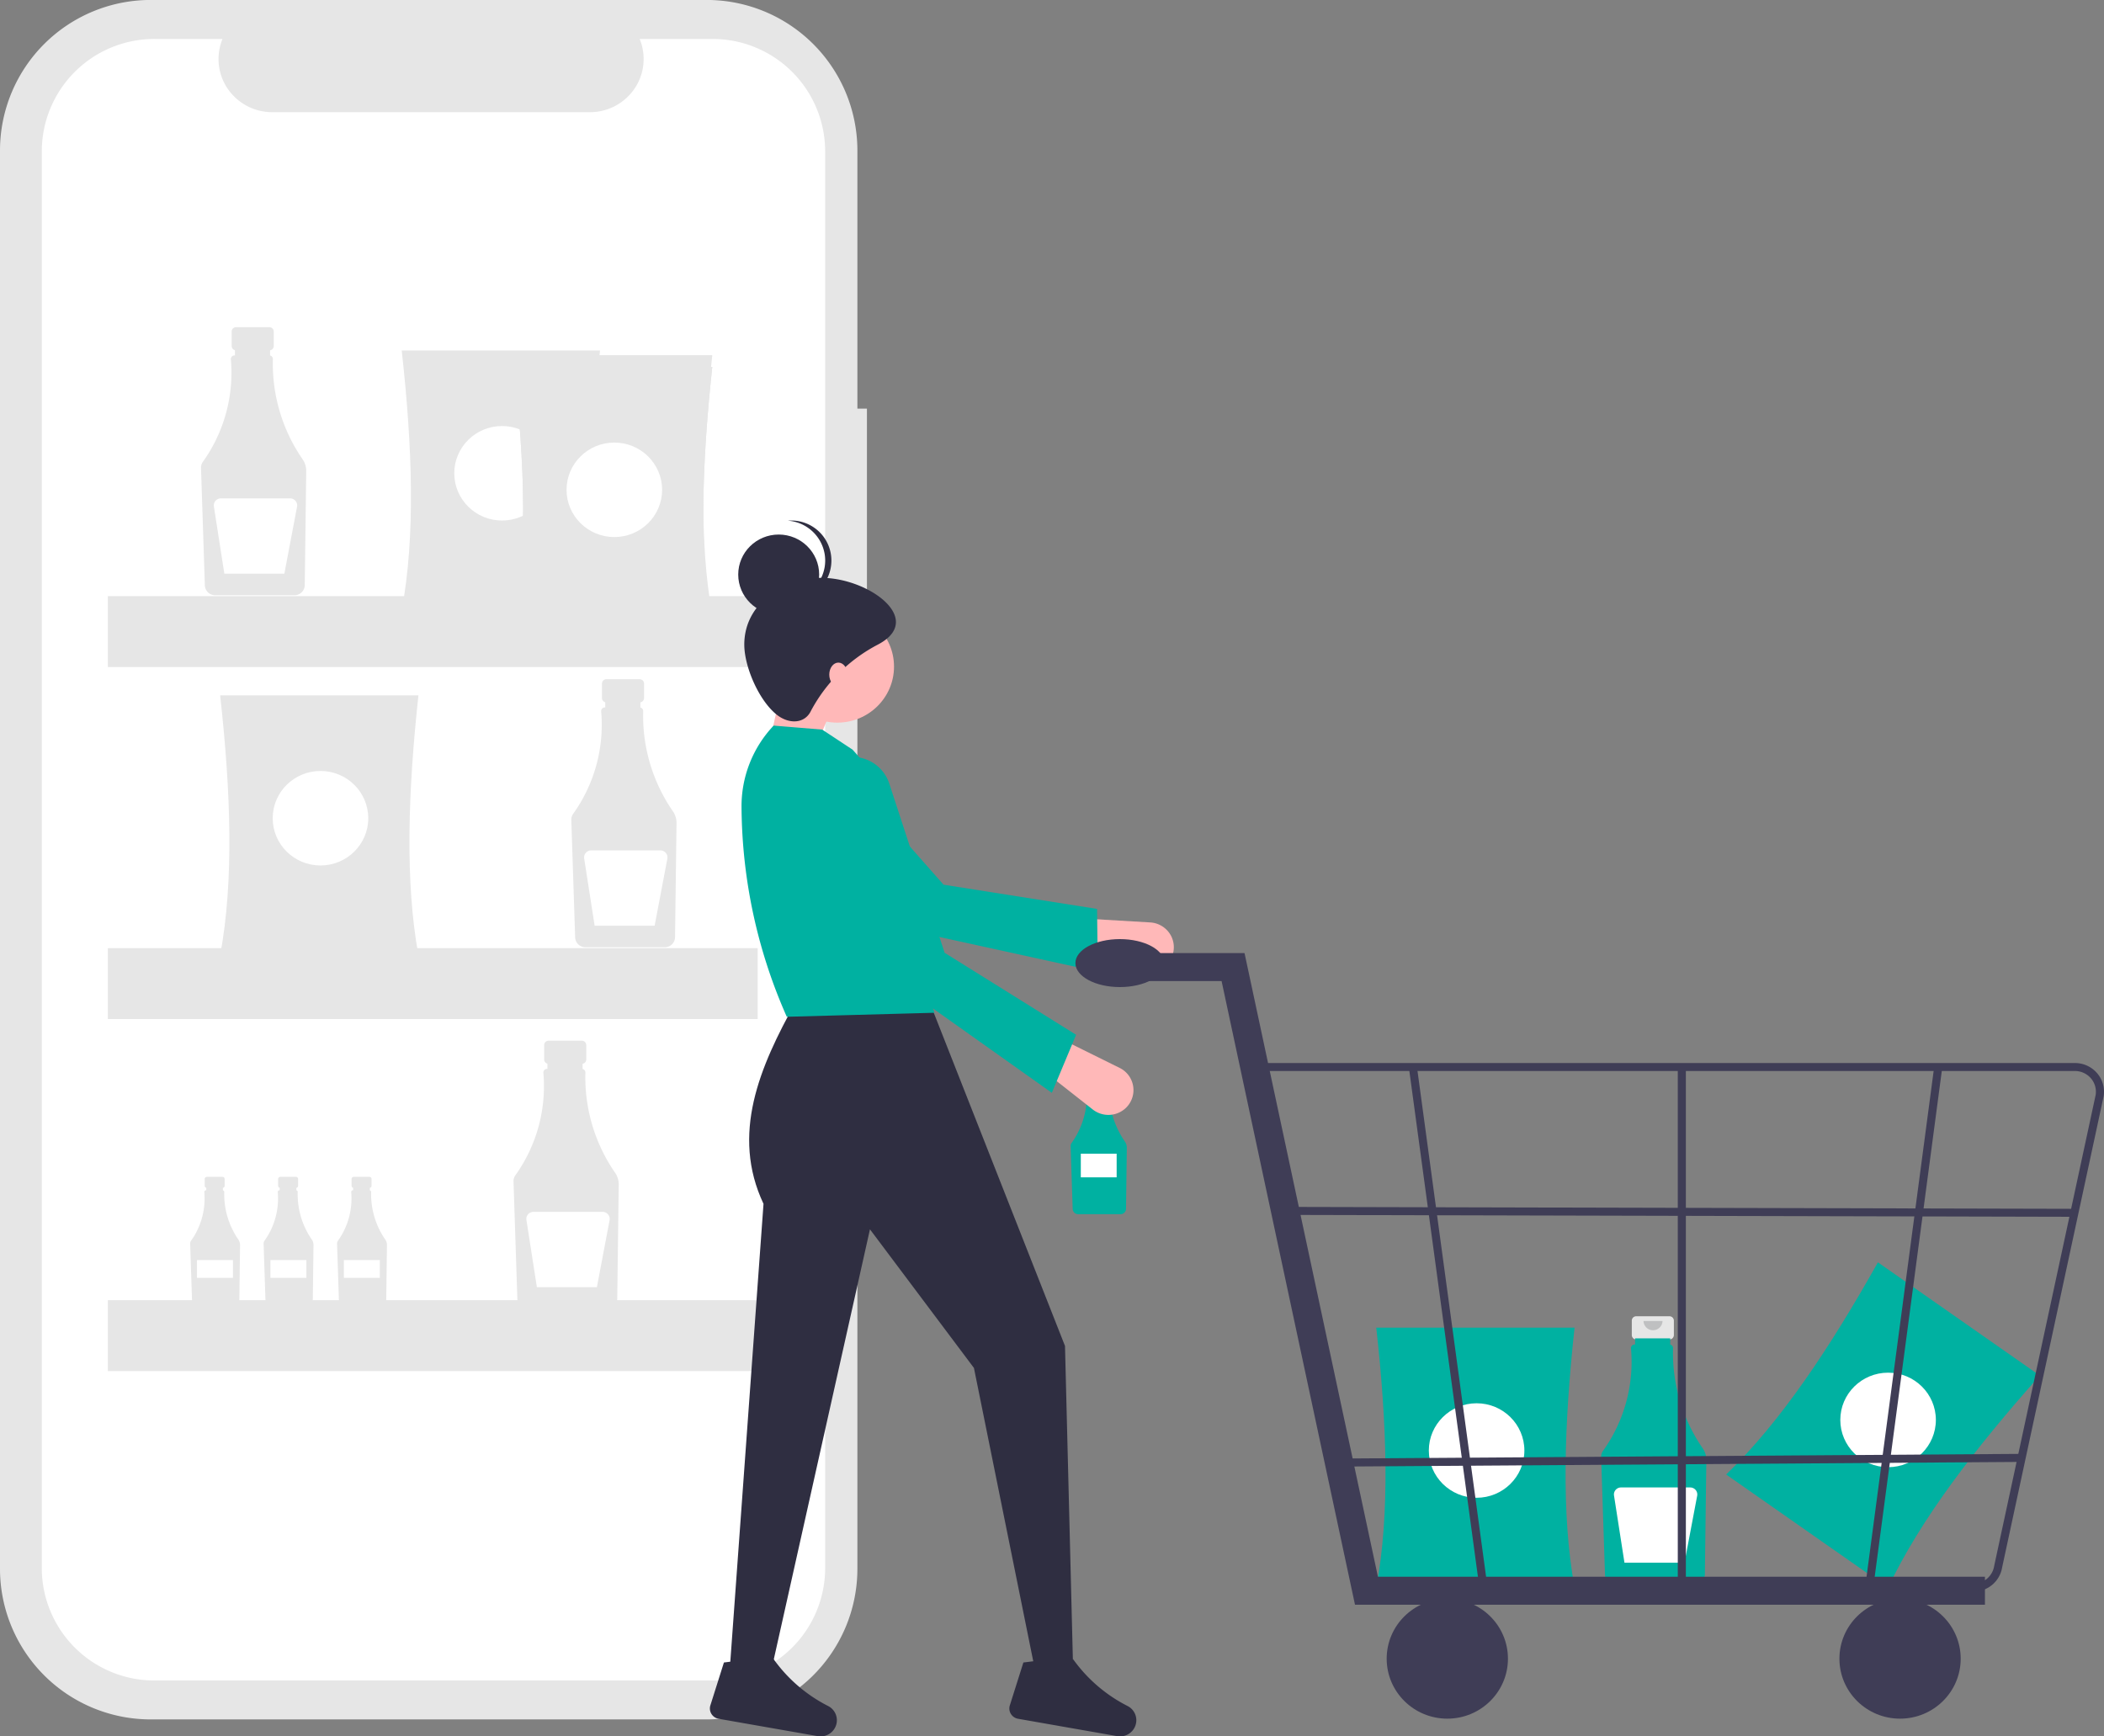 <svg xmlns="http://www.w3.org/2000/svg" width="315" height="260" viewBox="0 0 315 260">
  <rect x="0" y="0" width="315" height="260" fill="#808080" stroke="none"/>
  <g id="Illustration" transform="translate(0 0)">
    <path id="Path_1994" data-name="Path 1994" d="M285.794,140.658h-1.43V101.9a22.554,22.554,0,0,0-22.677-22.429h-83.01A22.554,22.554,0,0,0,156,101.9v212.6a22.554,22.554,0,0,0,22.677,22.429h83.01a22.554,22.554,0,0,0,22.677-22.429V168.243h1.43Z" transform="translate(-156 -79.476)" fill="#e6e6e6"/>
    <path id="Path_1995" data-name="Path 1995" d="M273.985,96.107H263.149a7.884,7.884,0,0,1-.772,7.444,8.07,8.07,0,0,1-6.677,3.519H208.145a8.07,8.07,0,0,1-6.677-3.519,7.884,7.884,0,0,1-.772-7.445h-10.12a16.843,16.843,0,0,0-16.935,16.75V325.147a16.843,16.843,0,0,0,16.935,16.75h83.41a16.843,16.843,0,0,0,16.935-16.75V112.857a16.843,16.843,0,0,0-16.935-16.75Z" transform="translate(-167.383 -90.272)" fill="#fff"/>
    <path id="Path_1996" data-name="Path 1996" d="M259.412,219.111h-4.98a.657.657,0,0,0-.66.653v2.162a.657.657,0,0,0,.66.653h.825v3.239h3.33v-3.239h.825a.657.657,0,0,0,.66-.653v-2.162A.657.657,0,0,0,259.412,219.111Z" transform="translate(-219.089 -170.119)" fill="#e6e6e6"/>
    <path id="Path_1997" data-name="Path 1997" d="M256.061,245.013A25.125,25.125,0,0,1,251.607,230a.535.535,0,0,0-.422-.533v-.934h-5.26v.921h-.072a.537.537,0,0,0-.539.535q0,.019,0,.039a22.924,22.924,0,0,1-4.2,15.37,1.46,1.46,0,0,0-.269.892l.575,17.6a1.532,1.532,0,0,0,1.527,1.47h11.9a1.532,1.532,0,0,0,1.528-1.5l.222-17.084A3.059,3.059,0,0,0,256.061,245.013Z" transform="translate(-210.75 -176.235)" fill="#e6e6e6"/>
    <path id="Path_1998" data-name="Path 1998" d="M257.655,292.166H247.3a1.068,1.068,0,0,0-.807.367,1.044,1.044,0,0,0-.244.845l1.565,10.06H256.8l1.9-10.026a1.043,1.043,0,0,0-.227-.865,1.068,1.068,0,0,0-.818-.38Z" transform="translate(-214.227 -217.543)" fill="#fff"/>
    <path id="Path_1999" data-name="Path 1999" d="M415.7,369.345h-4.98a.657.657,0,0,0-.66.653v2.162a.657.657,0,0,0,.66.653h.825v3.24h3.33v-3.239h.825a.657.657,0,0,0,.66-.653V370a.657.657,0,0,0-.66-.653Z" transform="translate(-319.935 -267.643)" fill="#e6e6e6"/>
    <path id="Path_2000" data-name="Path 2000" d="M412.345,395.248a25.124,25.124,0,0,1-4.454-15.014.535.535,0,0,0-.421-.533v-.934h-5.26v.921h-.073a.537.537,0,0,0-.539.534c0,.013,0,.026,0,.039a22.924,22.924,0,0,1-4.2,15.37,1.46,1.46,0,0,0-.269.892l.575,17.6a1.532,1.532,0,0,0,1.527,1.47h11.9a1.532,1.532,0,0,0,1.528-1.5l.222-17.084A3.06,3.06,0,0,0,412.345,395.248Z" transform="translate(-311.595 -273.759)" fill="#e6e6e6"/>
    <path id="Path_2001" data-name="Path 2001" d="M413.939,442.4H403.584a1.068,1.068,0,0,0-.807.367,1.043,1.043,0,0,0-.244.845l1.565,10.06h8.985l1.9-10.026a1.043,1.043,0,0,0-.227-.865,1.068,1.068,0,0,0-.818-.38Z" transform="translate(-315.073 -315.067)" fill="#fff"/>
    <path id="Path_2002" data-name="Path 2002" d="M245.068,581.733h-2.362a.311.311,0,0,0-.313.31v1.025a.311.311,0,0,0,.313.31h.391v1.537h1.579v-1.537h.391a.311.311,0,0,0,.313-.31v-1.026a.311.311,0,0,0-.313-.31Z" transform="translate(-211.747 -405.514)" fill="#e6e6e6"/>
    <path id="Path_2003" data-name="Path 2003" d="M243.478,594.019a11.918,11.918,0,0,1-2.113-7.122.254.254,0,0,0-.2-.253V586.2h-2.495v.437h-.034a.255.255,0,0,0-.256.254c0,.006,0,.012,0,.018a10.874,10.874,0,0,1-1.991,7.291.692.692,0,0,0-.128.423l.273,8.346a.727.727,0,0,0,.724.7H242.9a.727.727,0,0,0,.725-.71l.105-8.1A1.451,1.451,0,0,0,243.478,594.019Z" transform="translate(-207.791 -408.415)" fill="#e6e6e6"/>
    <rect id="Rectangle_558" data-name="Rectangle 558" width="5.384" height="2.663" transform="translate(29.491 188.673)" fill="#fff"/>
    <path id="Path_2004" data-name="Path 2004" d="M276.068,581.733h-2.362a.311.311,0,0,0-.313.31v1.025a.311.311,0,0,0,.313.31h.391v1.537h1.579v-1.537h.391a.311.311,0,0,0,.313-.31v-1.026A.311.311,0,0,0,276.068,581.733Z" transform="translate(-231.75 -405.514)" fill="#e6e6e6"/>
    <path id="Path_2005" data-name="Path 2005" d="M274.478,594.019a11.917,11.917,0,0,1-2.113-7.122.254.254,0,0,0-.2-.253V586.2h-2.495v.437h-.034a.255.255,0,0,0-.256.254c0,.006,0,.012,0,.018a10.874,10.874,0,0,1-1.991,7.291.692.692,0,0,0-.128.423l.273,8.346a.727.727,0,0,0,.724.7H273.9a.727.727,0,0,0,.725-.71l.105-8.1A1.451,1.451,0,0,0,274.478,594.019Z" transform="translate(-227.794 -408.415)" fill="#e6e6e6"/>
    <rect id="Rectangle_559" data-name="Rectangle 559" width="5.384" height="2.663" transform="translate(40.488 188.673)" fill="#fff"/>
    <path id="Path_2006" data-name="Path 2006" d="M307.068,581.733h-2.362a.311.311,0,0,0-.313.31v1.025a.311.311,0,0,0,.313.31h.391v1.537h1.579v-1.537h.391a.311.311,0,0,0,.313-.31v-1.026A.311.311,0,0,0,307.068,581.733Z" transform="translate(-251.753 -405.514)" fill="#e6e6e6"/>
    <path id="Path_2007" data-name="Path 2007" d="M305.478,594.019a11.918,11.918,0,0,1-2.113-7.122.254.254,0,0,0-.2-.253V586.2h-2.495v.437h-.034a.255.255,0,0,0-.256.254c0,.006,0,.012,0,.018a10.874,10.874,0,0,1-1.991,7.291.692.692,0,0,0-.128.423l.273,8.346a.727.727,0,0,0,.724.7H304.9a.727.727,0,0,0,.725-.71l.105-8.1A1.451,1.451,0,0,0,305.478,594.019Z" transform="translate(-247.798 -408.415)" fill="#e6e6e6"/>
    <rect id="Rectangle_560" data-name="Rectangle 560" width="5.384" height="2.663" transform="translate(51.484 188.673)" fill="#fff"/>
    <path id="Path_2008" data-name="Path 2008" d="M391.307,523.613h-4.98a.657.657,0,0,0-.66.653v2.162a.657.657,0,0,0,.66.653h.825v3.239h3.33v-3.239h.825a.657.657,0,0,0,.66-.653v-2.162A.657.657,0,0,0,391.307,523.613Z" transform="translate(-304.197 -367.786)" fill="#e6e6e6"/>
    <path id="Path_2009" data-name="Path 2009" d="M387.956,549.516A25.125,25.125,0,0,1,383.5,534.5a.535.535,0,0,0-.421-.533v-.934h-5.26v.921h-.072a.537.537,0,0,0-.539.534c0,.013,0,.026,0,.039a22.924,22.924,0,0,1-4.2,15.37,1.46,1.46,0,0,0-.269.891l.575,17.6a1.532,1.532,0,0,0,1.527,1.47h11.9a1.533,1.533,0,0,0,1.528-1.5l.222-17.084A3.059,3.059,0,0,0,387.956,549.516Z" transform="translate(-295.858 -373.902)" fill="#e6e6e6"/>
    <path id="Path_2010" data-name="Path 2010" d="M389.55,596.668H379.2a1.068,1.068,0,0,0-.807.367,1.043,1.043,0,0,0-.244.845l1.565,10.06h8.985l1.9-10.026a1.043,1.043,0,0,0-.227-.865,1.068,1.068,0,0,0-.818-.38Z" transform="translate(-299.335 -415.209)" fill="#fff"/>
    <path id="Path_2011" data-name="Path 2011" d="M355.231,267.941H325.544c2.076-11.1,1.6-24.5,0-38.914h29.687C353.675,243.44,353.21,256.842,355.231,267.941Z" transform="translate(-265.402 -176.556)" fill="#e6e6e6"/>
    <ellipse id="Ellipse_6" data-name="Ellipse 6" cx="7.153" cy="7.075" rx="7.153" ry="7.075" transform="translate(68.011 63.791)" fill="#fff"/>
    <path id="Path_2012" data-name="Path 2012" d="M278.6,415.151H248.914c2.076-11.1,1.6-24.5,0-38.914H278.6C277.045,390.65,276.58,404.052,278.6,415.151Z" transform="translate(-215.955 -272.117)" fill="#e6e6e6"/>
    <ellipse id="Ellipse_7" data-name="Ellipse 7" cx="7.153" cy="7.075" rx="7.153" ry="7.075" transform="translate(40.828 115.44)" fill="#fff"/>
    <path id="Path_2013" data-name="Path 2013" d="M402.62,275H372.933c2.076-11.1,1.6-24.5,0-38.914H402.62C401.064,250.5,400.6,263.9,402.62,275Z" transform="translate(-295.98 -181.138)" fill="#e6e6e6"/>
    <ellipse id="Ellipse_8" data-name="Ellipse 8" cx="7.153" cy="7.075" rx="7.153" ry="7.075" transform="translate(84.821 66.267)" fill="#fff"/>
    <path id="Path_2014" data-name="Path 2014" d="M402.62,269.958H372.933c2.076-11.1,1.6-24.5,0-38.914H402.62C401.064,245.457,400.6,258.859,402.62,269.958Z" transform="translate(-295.98 -177.866)" fill="#e6e6e6"/>
    <ellipse id="Ellipse_9" data-name="Ellipse 9" cx="7.153" cy="7.075" rx="7.153" ry="7.075" transform="translate(84.821 64.498)" fill="#fff"/>
    <path id="Path_2015" data-name="Path 2015" d="M402.62,275H372.933c2.076-11.1,1.6-24.5,0-38.914H402.62C401.064,250.5,400.6,263.9,402.62,275Z" transform="translate(-295.98 -181.138)" fill="#e6e6e6"/>
    <ellipse id="Ellipse_10" data-name="Ellipse 10" cx="7.153" cy="7.075" rx="7.153" ry="7.075" transform="translate(84.821 66.267)" fill="#fff"/>
    <rect id="Rectangle_561" data-name="Rectangle 561" width="97.286" height="10.613" transform="translate(16.149 89.262)" fill="#e6e6e6"/>
    <rect id="Rectangle_562" data-name="Rectangle 562" width="97.286" height="10.613" transform="translate(16.149 141.972)" fill="#e6e6e6"/>
    <rect id="Rectangle_563" data-name="Rectangle 563" width="97.286" height="10.613" transform="translate(16.149 194.683)" fill="#e6e6e6"/>
    <path id="Path_2016" data-name="Path 2016" d="M908.767,666.924,884.53,649.969c8.174-7.876,15.609-19.09,22.719-31.77l24.237,16.955C921.8,646.032,913.6,656.709,908.767,666.924Z" transform="translate(-626.099 -429.185)" fill="#00b1a1"/>
    <ellipse id="Ellipse_11" data-name="Ellipse 11" cx="7.153" cy="7.075" rx="7.153" ry="7.075" transform="translate(275.521 205.536)" fill="#fff"/>
    <path id="Path_2017" data-name="Path 2017" d="M617.781,536.554h-2.66a.351.351,0,0,0-.353.349v1.155a.351.351,0,0,0,.353.349h.441v1.731h1.779v-1.731h.441a.351.351,0,0,0,.353-.349V536.9a.351.351,0,0,0-.353-.349Z" transform="translate(-452.029 -376.186)" fill="#e6e6e6"/>
    <path id="Path_2018" data-name="Path 2018" d="M615.991,550.392a13.422,13.422,0,0,1-2.38-8.021.286.286,0,0,0-.225-.285v-.5h-2.81v.492h-.039a.287.287,0,0,0-.288.286c0,.007,0,.014,0,.021a12.246,12.246,0,0,1-2.242,8.211.78.78,0,0,0-.144.476l.307,9.4a.819.819,0,0,0,.816.785h6.355a.819.819,0,0,0,.816-.8l.118-9.127A1.635,1.635,0,0,0,615.991,550.392Z" transform="translate(-447.574 -379.453)" fill="#00b1a1"/>
    <path id="Path_2019" data-name="Path 2019" d="M618.93,537.627a.761.761,0,0,1-1.522,0" transform="translate(-453.733 -376.883)" fill="#27282d" opacity="0.2"/>
    <rect id="Rectangle_564" data-name="Rectangle 564" width="5.365" height="3.538" transform="translate(161.814 172.749)" fill="#fff"/>
    <path id="Path_2020" data-name="Path 2020" d="M850.342,641.218h-4.98a.657.657,0,0,0-.66.653v2.162a.657.657,0,0,0,.66.653h.825v3.239h3.33v-3.239h.825a.657.657,0,0,0,.66-.653v-2.162a.657.657,0,0,0-.66-.653Z" transform="translate(-600.398 -444.128)" fill="#e6e6e6"/>
    <path id="Path_2021" data-name="Path 2021" d="M846.991,667.121a25.125,25.125,0,0,1-4.454-15.014.535.535,0,0,0-.422-.533v-.934h-5.26v.921h-.073a.537.537,0,0,0-.539.534c0,.013,0,.026,0,.039a22.924,22.924,0,0,1-4.2,15.37,1.459,1.459,0,0,0-.269.891l.575,17.6a1.532,1.532,0,0,0,1.527,1.47h11.9a1.533,1.533,0,0,0,1.528-1.5l.222-17.084A3.06,3.06,0,0,0,846.991,667.121Z" transform="translate(-592.059 -450.244)" fill="#00b1a1"/>
    <path id="Path_2022" data-name="Path 2022" d="M852.494,643.226a1.425,1.425,0,0,1-2.849,0" transform="translate(-603.588 -445.432)" fill="#27282d" opacity="0.2"/>
    <path id="Path_2023" data-name="Path 2023" d="M848.585,714.273H838.23a1.067,1.067,0,0,0-.807.367,1.043,1.043,0,0,0-.244.845l1.565,10.06h8.985l1.9-10.026a1.043,1.043,0,0,0-.227-.865,1.068,1.068,0,0,0-.818-.38Z" transform="translate(-595.537 -491.552)" fill="#fff"/>
    <path id="Path_2024" data-name="Path 2024" d="M766.545,685H736.858c2.076-11.1,1.6-24.5,0-38.914h29.687C764.989,660.5,764.524,673.9,766.545,685Z" transform="translate(-530.81 -447.288)" fill="#00b1a1"/>
    <ellipse id="Ellipse_12" data-name="Ellipse 12" cx="7.153" cy="7.075" rx="7.153" ry="7.075" transform="translate(213.916 210.117)" fill="#fff"/>
    <path id="Path_2025" data-name="Path 2025" d="M322.243,300.749l6.664-.6,4.241-10.187-7.573-4.195Z" transform="translate(-207.934 -185.505)" fill="#ffb8b8"/>
    <path id="Path_2026" data-name="Path 2026" d="M623.128,477.1h0a3.682,3.682,0,0,0-.314-3.373,3.765,3.765,0,0,0-2.95-1.72l-10.348-.61-1.523,5.011,10.652,2.893A3.769,3.769,0,0,0,623.128,477.1Z" transform="translate(-447.658 -333.888)" fill="#ffb8b8"/>
    <path id="Path_2027" data-name="Path 2027" d="M526.625,429.257l-.114-9.4-22.984-3.627-17.706-20.086a5.841,5.841,0,0,0-7.554-1.022h0a5.694,5.694,0,0,0-1.01,8.744l14.608,17.781Z" transform="translate(-362.265 -283.762)" fill="#00b1a1"/>
    <path id="Path_2028" data-name="Path 2028" d="M463.726,608.273h6.059l15.027-67.2,15.568,20.76,9.088,44.943h5.756l-1.212-48.238L493.716,507H473.722c-5.464,9.78-9.75,19.861-4.847,30.261Z" transform="translate(-354.566 -357.003)" fill="#2f2e41"/>
    <path id="Path_2029" data-name="Path 2029" d="M582.073,794.46a1.548,1.548,0,0,0,.158,1.279,1.582,1.582,0,0,0,1.075.728l14.825,2.6a2.441,2.441,0,0,0,2.767-1.654h0a2.387,2.387,0,0,0-1.186-2.851,22.6,22.6,0,0,1-8.176-7.03c-1.629,1.5-3.451,1.359-5.384.254l-2.051.254Z" transform="translate(-430.886 -539.109)" fill="#2f2e41"/>
    <path id="Path_2030" data-name="Path 2030" d="M455.687,794.46a1.549,1.549,0,0,0,.158,1.279,1.582,1.582,0,0,0,1.075.728l14.825,2.6a2.441,2.441,0,0,0,2.767-1.654h0a2.387,2.387,0,0,0-1.186-2.851,22.6,22.6,0,0,1-8.176-7.03c-1.629,1.5-3.451,1.359-5.384.254l-2.051.254Z" transform="translate(-349.333 -539.109)" fill="#2f2e41"/>
    <ellipse id="Ellipse_13" data-name="Ellipse 13" cx="8.482" cy="8.389" rx="8.482" ry="8.389" transform="translate(116.884 91.424)" fill="#ffb8b8"/>
    <path id="Path_2031" data-name="Path 2031" d="M475.736,432.749l22.114-.6-6.494-20.216c4.036-6.4-.026-12.792-5.774-19.184l-4.544-3-7.27-.6h0a17.546,17.546,0,0,0-4.806,12.3A78.482,78.482,0,0,0,475.736,432.749Z" transform="translate(-357.943 -280.503)" fill="#00b1a1"/>
    <path id="Path_2032" data-name="Path 2032" d="M606.481,532.691h0a3.7,3.7,0,0,0-.975-5.953l-9.27-4.587-3.394,4.014,8.642,6.8A3.788,3.788,0,0,0,606.481,532.691Z" transform="translate(-437.881 -366.837)" fill="#ffb8b8"/>
    <path id="Path_2033" data-name="Path 2033" d="M535.078,452.81l3.635-8.689-19.688-12.278-8.29-25.356a5.8,5.8,0,0,0-6.538-3.878h0a5.794,5.794,0,0,0-4.011,2.8,5.677,5.677,0,0,0-.395,4.842l6.358,22.031Z" transform="translate(-377.602 -289.178)" fill="#00b1a1"/>
    <path id="Path_2034" data-name="Path 2034" d="M470.13,336.076c0,3.264,2.143,8.32,4.847,10.487,1.819,1.458,4.223,1.4,5.15-.6a23.863,23.863,0,0,1,10-9.887c7.69-4.036-2.727-10.94-10-9.887C474.664,326.98,470.13,330.615,470.13,336.076Z" transform="translate(-358.699 -239.558)" fill="#2f2e41"/>
    <ellipse id="Ellipse_14" data-name="Ellipse 14" cx="6.059" cy="5.992" rx="6.059" ry="5.992" transform="translate(110.523 80.039)" fill="#2f2e41"/>
    <path id="Path_2035" data-name="Path 2035" d="M494.095,307.616a6.016,6.016,0,0,0-5.6-5.97c.151-.011.3-.023.454-.023a5.993,5.993,0,1,1,0,11.985c-.153,0-.3-.012-.454-.023A6.016,6.016,0,0,0,494.095,307.616Z" transform="translate(-370.546 -223.682)" fill="#2f2e41"/>
    <ellipse id="Ellipse_15" data-name="Ellipse 15" cx="1.363" cy="1.798" rx="1.363" ry="1.798" transform="translate(124.154 99.214)" fill="#ffb8b8"/>
    <path id="Path_2036" data-name="Path 2036" d="M598.858,504.322H504.545l-19.972-93.38H467.529v-4.19h20.478l19.972,93.38h90.879Z" transform="translate(-301.682 -264.041)" fill="#3f3d56"/>
    <ellipse id="Ellipse_16" data-name="Ellipse 16" cx="9.078" cy="8.979" rx="9.078" ry="8.979" transform="translate(207.606 239.383)" fill="#3f3d56"/>
    <ellipse id="Ellipse_17" data-name="Ellipse 17" cx="9.078" cy="8.979" rx="9.078" ry="8.979" transform="translate(275.388 239.383)" fill="#3f3d56"/>
    <path id="Path_2037" data-name="Path 2037" d="M792.535,612.281H700.774l-16.19-79.136H807.729a4.371,4.371,0,0,1,3.306,1.506,4.271,4.271,0,0,1,.992,3.464l-15.194,70.531A4.315,4.315,0,0,1,792.535,612.281Zm-90.764-1.2h90.764a3.113,3.113,0,0,0,3.1-2.624l15.194-70.531a3.081,3.081,0,0,0-.715-2.5,3.154,3.154,0,0,0-2.386-1.087H686.053Z" transform="translate(-497.079 -373.973)" fill="#3f3d56"/>
    <path id="Path_2038" data-name="Path 2038" d="M605.226,533.479l-10.6-78.186,1.194-.2,10.6,78.187Z" transform="translate(-383.692 -295.424)" fill="#3f3d56"/>
    <path id="Path_2039" data-name="Path 2039" d="M788.538,532.881l-1.195-.192L797.636,455.1l1.195.192Z" transform="translate(-508.049 -295.428)" fill="#3f3d56"/>
    <rect id="Rectangle_565" data-name="Rectangle 565" width="1.21" height="78.187" transform="translate(251.19 159.77)" fill="#3f3d56"/>
    <rect id="Rectangle_566" data-name="Rectangle 566" width="1.2" height="117.166" transform="translate(193.684 181.917) rotate(-89.861)" fill="#3f3d56"/>
    <rect id="Rectangle_567" data-name="Rectangle 567" width="102.935" height="1.205" transform="translate(199.654 218.399) rotate(-0.392)" fill="#3f3d56"/>
    <ellipse id="Ellipse_18" data-name="Ellipse 18" cx="6.657" cy="3.592" rx="6.657" ry="3.592" transform="translate(161.005 140.615)" fill="#3f3d56"/>
  </g>
</svg>
